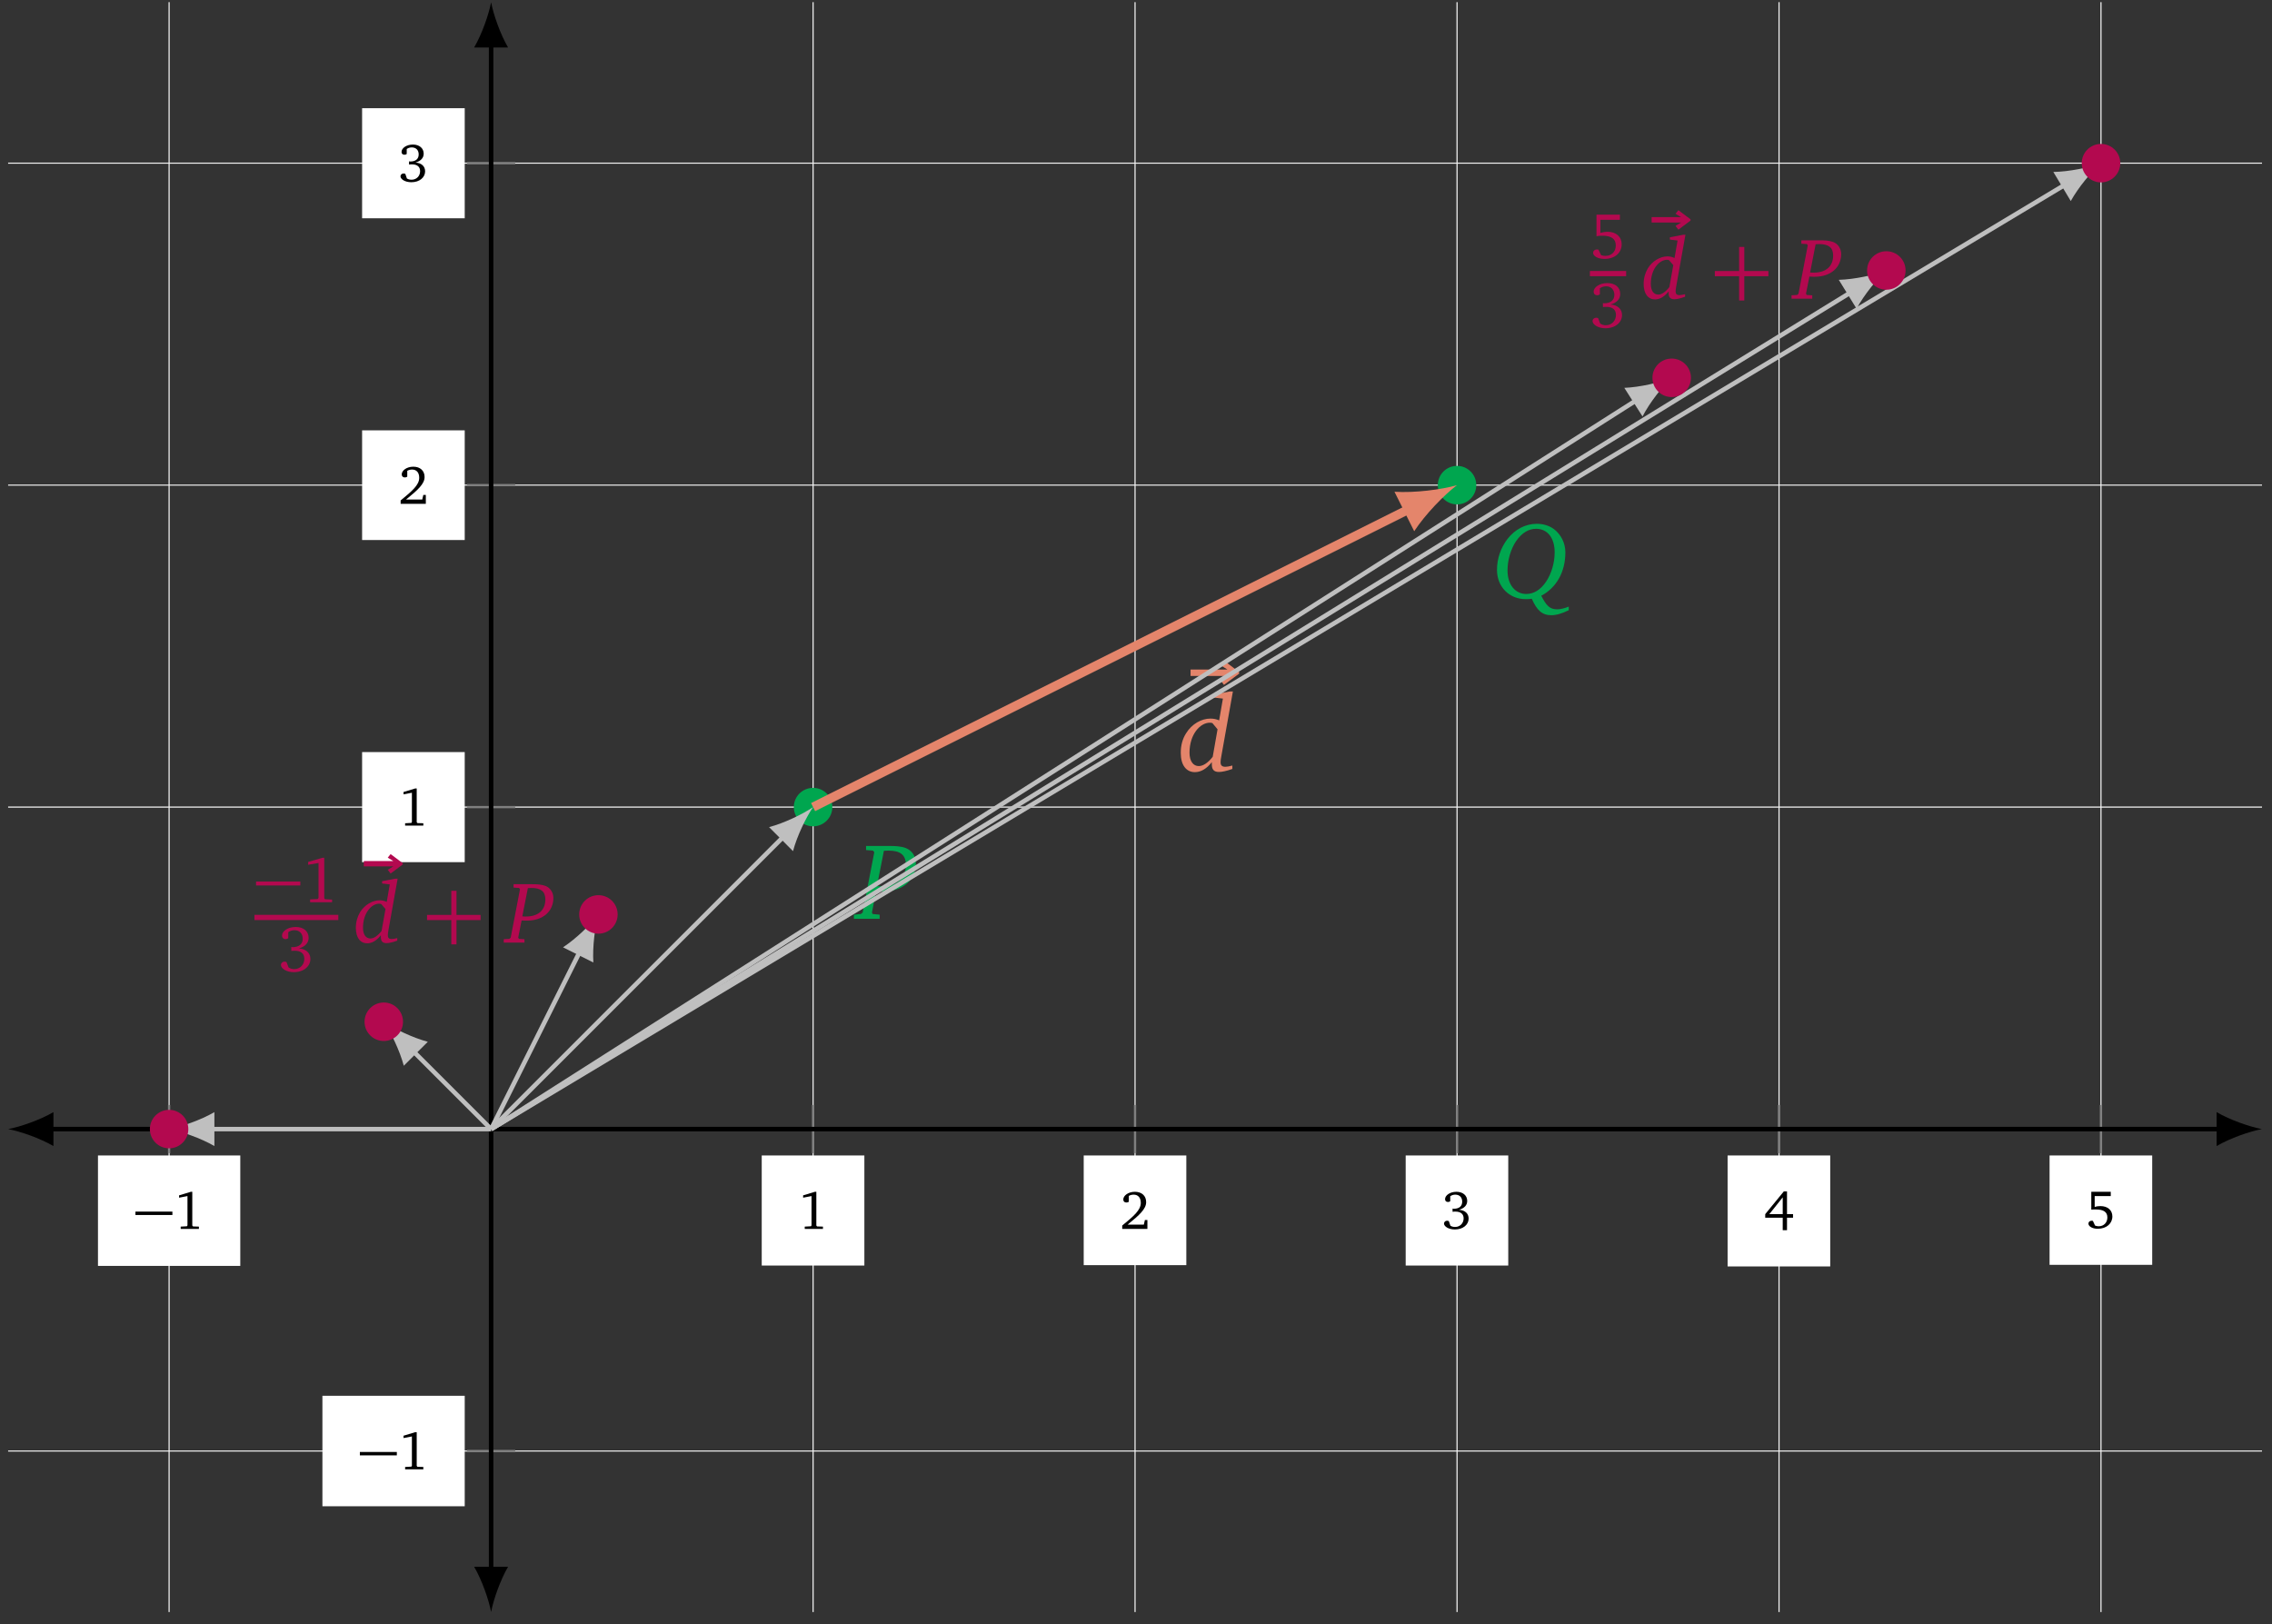 <?xml version="1.0" encoding="UTF-8"?>
<svg xmlns="http://www.w3.org/2000/svg" xmlns:xlink="http://www.w3.org/1999/xlink" width="258.471pt" height="184.77pt" viewBox="0 0 198.824 142.131" version="1.2">
<rect x="0" y="0" width="198.824" height="142.131" fill="#333333" stroke="none"/>
<defs>
<g>
<symbol overflow="visible" id="glyph0-0">
<path style="stroke:none;" d=""/>
</symbol>
<symbol overflow="visible" id="glyph0-1">
<path style="stroke:none;" d="M 0.109 -1.219 L 3.344 -1.219 L 3.344 -1.516 L 0.109 -1.516 Z M 0.109 -1.219 "/>
</symbol>
<symbol overflow="visible" id="glyph1-0">
<path style="stroke:none;" d=""/>
</symbol>
<symbol overflow="visible" id="glyph1-1">
<path style="stroke:none;" d="M 1.484 -3.25 L 0.453 -2.938 L 0.453 -2.734 L 1.188 -2.875 L 1.188 -0.312 L 1.141 -0.234 L 0.594 -0.203 L 0.594 0 L 2.188 0 L 2.188 -0.203 L 1.672 -0.219 L 1.609 -0.297 L 1.609 -3.25 Z M 1.484 -3.25 "/>
</symbol>
<symbol overflow="visible" id="glyph1-2">
<path style="stroke:none;" d="M 0.672 -0.375 C 1.719 -1.219 2.297 -1.75 2.297 -2.344 C 2.297 -2.891 1.922 -3.25 1.312 -3.25 C 0.719 -3.25 0.297 -2.906 0.297 -2.578 C 0.297 -2.406 0.406 -2.312 0.562 -2.312 C 0.641 -2.312 0.719 -2.328 0.781 -2.375 L 0.781 -2.891 C 0.922 -2.969 1.062 -3 1.203 -3 C 1.594 -3 1.828 -2.734 1.828 -2.281 C 1.828 -1.656 1.234 -1.141 0.203 -0.297 L 0.203 0 L 2.406 0 L 2.406 -0.781 L 2.188 -0.781 L 2.094 -0.375 Z M 0.672 -0.375 "/>
</symbol>
<symbol overflow="visible" id="glyph1-3">
<path style="stroke:none;" d="M 1.5 -1.672 C 1.969 -1.812 2.219 -2.078 2.219 -2.453 C 2.219 -2.922 1.844 -3.25 1.281 -3.25 C 0.688 -3.25 0.281 -2.922 0.281 -2.609 C 0.281 -2.453 0.375 -2.359 0.531 -2.359 C 0.609 -2.359 0.672 -2.375 0.734 -2.422 L 0.734 -2.859 C 0.859 -2.953 1.016 -3 1.172 -3 C 1.547 -3 1.781 -2.766 1.781 -2.391 C 1.781 -2 1.531 -1.766 1.047 -1.766 C 1.016 -1.766 0.984 -1.781 0.938 -1.781 L 0.938 -1.5 C 1.031 -1.516 1.125 -1.516 1.203 -1.516 C 1.656 -1.516 1.906 -1.297 1.906 -0.922 C 1.906 -0.5 1.594 -0.172 1.156 -0.172 C 1.016 -0.172 0.875 -0.203 0.75 -0.281 L 0.609 -0.688 C 0.547 -0.703 0.5 -0.719 0.453 -0.719 C 0.312 -0.719 0.188 -0.609 0.188 -0.469 C 0.188 -0.234 0.562 0.047 1.141 0.047 C 1.859 0.047 2.344 -0.375 2.344 -0.906 C 2.344 -1.344 2.031 -1.641 1.5 -1.672 Z M 1.5 -1.672 "/>
</symbol>
<symbol overflow="visible" id="glyph1-4">
<path style="stroke:none;" d="M 1.75 -3.219 L 0.125 -1.234 L 0.125 -0.922 L 1.656 -0.922 L 1.656 0.172 L 2.031 0.172 L 2.031 -0.922 L 2.562 -0.922 L 2.562 -1.234 L 2.031 -1.234 L 2.031 -3.219 Z M 1.656 -2.703 L 1.656 -1.234 L 0.484 -1.234 Z M 1.656 -2.703 "/>
</symbol>
<symbol overflow="visible" id="glyph1-5">
<path style="stroke:none;" d="M 0.484 -3.188 L 0.484 -1.625 C 0.578 -1.641 0.719 -1.641 0.891 -1.641 C 1.562 -1.641 1.891 -1.422 1.891 -0.938 C 1.891 -0.5 1.578 -0.172 1.141 -0.172 C 1.031 -0.172 0.922 -0.188 0.812 -0.234 L 0.625 -0.641 C 0.578 -0.656 0.547 -0.656 0.516 -0.656 C 0.344 -0.656 0.234 -0.547 0.234 -0.406 C 0.234 -0.172 0.562 0.047 1.047 0.047 C 1.828 0.047 2.328 -0.422 2.328 -1.031 C 2.328 -1.578 1.922 -1.938 1.281 -1.938 C 1.125 -1.938 0.953 -1.922 0.781 -1.859 L 0.781 -2.812 L 2.188 -2.812 L 2.188 -3.188 Z M 0.484 -3.188 "/>
</symbol>
<symbol overflow="visible" id="glyph2-0">
<path style="stroke:none;" d=""/>
</symbol>
<symbol overflow="visible" id="glyph2-1">
<path style="stroke:none;" d="M 0.797 -6.375 L 0.797 -6.016 L 1.406 -5.969 L 1.516 -5.828 L 0.5 -0.547 L 0.344 -0.422 L -0.266 -0.359 L -0.266 0 L 1.984 0 L 1.984 -0.359 L 1.375 -0.422 L 1.312 -0.547 L 1.672 -2.406 C 1.922 -2.406 2.125 -2.391 2.266 -2.391 C 4.047 -2.391 5.156 -3.422 5.156 -4.875 C 5.156 -5.484 4.797 -6 4.25 -6.203 C 3.797 -6.359 3.328 -6.375 2.828 -6.375 Z M 2.359 -5.953 C 2.484 -5.953 2.625 -5.969 2.75 -5.969 C 3.797 -5.969 4.281 -5.594 4.281 -4.719 C 4.281 -3.547 3.5 -2.844 2.141 -2.844 C 2.031 -2.844 1.891 -2.844 1.75 -2.859 Z M 2.359 -5.953 "/>
</symbol>
<symbol overflow="visible" id="glyph2-2">
<path style="stroke:none;" d="M 6.656 0.766 C 6.219 0.938 5.859 1 5.641 1 C 4.969 1 4.688 0.656 4.25 -0.188 C 5.594 -0.906 6.359 -2.281 6.359 -3.984 C 6.359 -4.812 5.969 -5.562 5.344 -6.031 C 4.953 -6.312 4.453 -6.484 3.859 -6.484 C 2.875 -6.484 1.938 -6 1.281 -5.141 C 0.703 -4.375 0.375 -3.438 0.375 -2.453 C 0.375 -0.969 1.453 0.109 2.875 0.109 C 3.016 0.109 3.203 0.109 3.422 0.078 C 3.859 1.078 4.328 1.516 5.125 1.516 C 5.578 1.516 6.078 1.359 6.656 1.078 Z M 1.297 -2.406 C 1.297 -3.328 1.594 -4.297 2.047 -4.969 C 2.547 -5.688 3.141 -6.047 3.797 -6.047 C 4.781 -6.047 5.422 -5.266 5.422 -3.984 C 5.422 -3.047 5.125 -2.094 4.672 -1.422 C 4.188 -0.703 3.594 -0.344 2.938 -0.344 C 1.969 -0.344 1.297 -1.156 1.297 -2.406 Z M 1.297 -2.406 "/>
</symbol>
<symbol overflow="visible" id="glyph2-3">
<path style="stroke:none;" d="M 4.516 -6.984 L 3.062 -6.719 L 3.062 -6.453 L 3.891 -6.359 L 3.562 -4.453 C 3.312 -4.562 3.062 -4.609 2.797 -4.609 C 2.016 -4.609 1.172 -4.141 0.672 -3.328 C 0.359 -2.844 0.203 -2.266 0.203 -1.609 C 0.203 -0.531 0.688 0.078 1.438 0.078 C 1.953 0.078 2.453 -0.203 2.922 -0.797 C 2.922 -0.734 2.922 -0.672 2.922 -0.609 C 2.922 -0.141 3.109 0.062 3.547 0.062 C 3.797 0.062 4.203 -0.016 4.719 -0.203 L 4.719 -0.5 C 4.438 -0.422 4.234 -0.391 4.109 -0.391 C 3.812 -0.391 3.688 -0.516 3.688 -0.781 C 3.688 -0.906 3.703 -1.094 3.75 -1.297 L 4.766 -6.984 Z M 2.969 -4.219 L 3.422 -3.672 L 3 -1.266 C 2.578 -0.719 2.141 -0.453 1.781 -0.453 C 1.297 -0.453 0.969 -0.875 0.969 -1.625 C 0.969 -3.219 1.891 -4.25 2.75 -4.25 C 2.812 -4.25 2.891 -4.234 2.969 -4.219 Z M 2.969 -4.219 "/>
</symbol>
<symbol overflow="visible" id="glyph3-0">
<path style="stroke:none;" d=""/>
</symbol>
<symbol overflow="visible" id="glyph3-1">
<path style="stroke:none;" d="M 0.266 -6 L 3.5 -6 L 2.891 -5.625 L 3.188 -5.219 L 4.516 -6.203 L 4.516 -6.344 L 3.188 -7.344 L 2.891 -6.938 L 3.5 -6.562 L 0.266 -6.562 Z M 0.266 -6 "/>
</symbol>
<symbol overflow="visible" id="glyph4-0">
<path style="stroke:none;" d=""/>
</symbol>
<symbol overflow="visible" id="glyph4-1">
<path style="stroke:none;" d="M 0.141 -1.469 L 4.016 -1.469 L 4.016 -1.812 L 0.141 -1.812 Z M 0.141 -1.469 "/>
</symbol>
<symbol overflow="visible" id="glyph5-0">
<path style="stroke:none;" d=""/>
</symbol>
<symbol overflow="visible" id="glyph5-1">
<path style="stroke:none;" d="M 1.781 -3.891 L 0.531 -3.531 L 0.531 -3.281 L 1.438 -3.438 L 1.438 -0.375 L 1.359 -0.281 L 0.703 -0.25 L 0.703 0 L 2.625 0 L 2.625 -0.234 L 2 -0.266 L 1.938 -0.359 L 1.938 -3.891 Z M 1.781 -3.891 "/>
</symbol>
<symbol overflow="visible" id="glyph5-2">
<path style="stroke:none;" d="M 1.812 -2.016 C 2.359 -2.172 2.656 -2.5 2.656 -2.938 C 2.656 -3.516 2.219 -3.891 1.531 -3.891 C 0.828 -3.891 0.328 -3.516 0.328 -3.141 C 0.328 -2.953 0.453 -2.828 0.641 -2.828 C 0.734 -2.828 0.797 -2.859 0.875 -2.906 L 0.875 -3.438 C 1.031 -3.547 1.219 -3.609 1.422 -3.609 C 1.859 -3.609 2.141 -3.312 2.141 -2.859 C 2.141 -2.406 1.828 -2.125 1.25 -2.125 C 1.219 -2.125 1.172 -2.141 1.141 -2.141 L 1.141 -1.797 C 1.25 -1.812 1.344 -1.812 1.438 -1.812 C 1.984 -1.812 2.281 -1.562 2.281 -1.109 C 2.281 -0.594 1.906 -0.203 1.391 -0.203 C 1.219 -0.203 1.062 -0.25 0.906 -0.344 L 0.719 -0.828 C 0.656 -0.844 0.609 -0.859 0.547 -0.859 C 0.375 -0.859 0.234 -0.734 0.234 -0.562 C 0.234 -0.281 0.688 0.062 1.359 0.062 C 2.234 0.062 2.812 -0.453 2.812 -1.094 C 2.812 -1.609 2.438 -1.969 1.812 -2.016 Z M 1.812 -2.016 "/>
</symbol>
<symbol overflow="visible" id="glyph5-3">
<path style="stroke:none;" d="M 0.578 -3.828 L 0.578 -1.938 C 0.703 -1.969 0.859 -1.984 1.078 -1.984 C 1.875 -1.984 2.266 -1.719 2.266 -1.125 C 2.266 -0.594 1.906 -0.219 1.359 -0.219 C 1.234 -0.219 1.109 -0.234 0.984 -0.281 L 0.75 -0.766 C 0.703 -0.781 0.656 -0.781 0.609 -0.781 C 0.422 -0.781 0.281 -0.656 0.281 -0.484 C 0.281 -0.219 0.672 0.047 1.266 0.047 C 2.203 0.047 2.781 -0.5 2.781 -1.234 C 2.781 -1.891 2.297 -2.328 1.547 -2.328 C 1.359 -2.328 1.156 -2.297 0.922 -2.234 L 0.922 -3.375 L 2.625 -3.375 L 2.625 -3.828 Z M 0.578 -3.828 "/>
</symbol>
<symbol overflow="visible" id="glyph6-0">
<path style="stroke:none;" d=""/>
</symbol>
<symbol overflow="visible" id="glyph6-1">
<path style="stroke:none;" d="M 0.219 -4.797 L 2.797 -4.797 L 2.312 -4.5 L 2.562 -4.172 L 3.625 -4.969 L 3.625 -5.078 L 2.562 -5.875 L 2.312 -5.562 L 2.797 -5.266 L 0.219 -5.266 Z M 0.219 -4.797 "/>
</symbol>
<symbol overflow="visible" id="glyph7-0">
<path style="stroke:none;" d=""/>
</symbol>
<symbol overflow="visible" id="glyph7-1">
<path style="stroke:none;" d="M 3.609 -5.594 L 2.453 -5.375 L 2.453 -5.172 L 3.125 -5.094 L 2.859 -3.562 C 2.641 -3.656 2.453 -3.703 2.25 -3.703 C 1.609 -3.703 0.938 -3.312 0.531 -2.672 C 0.297 -2.281 0.156 -1.812 0.156 -1.297 C 0.156 -0.422 0.547 0.062 1.156 0.062 C 1.562 0.062 1.969 -0.172 2.344 -0.641 C 2.344 -0.578 2.344 -0.531 2.344 -0.484 C 2.344 -0.109 2.5 0.047 2.844 0.047 C 3.047 0.047 3.359 -0.016 3.781 -0.172 L 3.781 -0.391 C 3.547 -0.344 3.391 -0.312 3.281 -0.312 C 3.062 -0.312 2.953 -0.422 2.953 -0.625 C 2.953 -0.734 2.969 -0.875 3 -1.047 L 3.812 -5.594 Z M 2.375 -3.375 L 2.75 -2.938 L 2.406 -1.016 C 2.062 -0.578 1.719 -0.359 1.438 -0.359 C 1.031 -0.359 0.781 -0.703 0.781 -1.297 C 0.781 -2.578 1.516 -3.406 2.203 -3.406 C 2.25 -3.406 2.312 -3.391 2.375 -3.375 Z M 2.375 -3.375 "/>
</symbol>
<symbol overflow="visible" id="glyph7-2">
<path style="stroke:none;" d="M 0.641 -5.109 L 0.641 -4.812 L 1.125 -4.781 L 1.203 -4.672 L 0.391 -0.438 L 0.281 -0.328 L -0.219 -0.297 L -0.219 0 L 1.594 0 L 1.594 -0.297 L 1.109 -0.328 L 1.047 -0.438 L 1.344 -1.938 C 1.547 -1.922 1.703 -1.922 1.812 -1.922 C 3.234 -1.922 4.125 -2.75 4.125 -3.906 C 4.125 -4.391 3.844 -4.812 3.406 -4.969 C 3.047 -5.094 2.672 -5.109 2.266 -5.109 Z M 1.891 -4.766 C 2 -4.766 2.094 -4.781 2.203 -4.781 C 3.031 -4.781 3.422 -4.469 3.422 -3.781 C 3.422 -2.844 2.812 -2.281 1.719 -2.281 C 1.625 -2.281 1.516 -2.281 1.406 -2.297 Z M 1.891 -4.766 "/>
</symbol>
<symbol overflow="visible" id="glyph8-0">
<path style="stroke:none;" d=""/>
</symbol>
<symbol overflow="visible" id="glyph8-1">
<path style="stroke:none;" d="M 2.547 -1.969 L 2.547 0.156 L 3 0.156 L 3 -1.969 L 5.109 -1.969 L 5.109 -2.422 L 3 -2.422 L 3 -4.531 L 2.547 -4.531 L 2.547 -2.422 L 0.422 -2.422 L 0.422 -1.969 Z M 2.547 -1.969 "/>
</symbol>
</g>
<clipPath id="clip1">
  <path d="M 14 0 L 184 0 L 184 141.266 L 14 141.266 Z M 14 0 "/>
</clipPath>
<clipPath id="clip2">
  <path d="M 0.516 14 L 198 14 L 198 128 L 0.516 128 Z M 0.516 14 "/>
</clipPath>
<clipPath id="clip3">
  <path d="M 0.516 97 L 5 97 L 5 101 L 0.516 101 Z M 0.516 97 "/>
</clipPath>
<clipPath id="clip4">
  <path d="M 41 137 L 45 137 L 45 141.266 L 41 141.266 Z M 41 137 "/>
</clipPath>
</defs>
<g id="surface1">
<g clip-path="url(#clip1)" clip-rule="nonzero">
<path style="fill:none;stroke-width:0.1;stroke-linecap:butt;stroke-linejoin:miter;stroke:rgb(95%,95%,95%);stroke-opacity:1;stroke-miterlimit:10;" d="M -28.348 -42.521 L -28.348 99.215 M 28.349 -42.521 L 28.349 99.215 M 56.693 -42.521 L 56.693 99.215 M 85.041 -42.521 L 85.041 99.215 M 113.389 -42.521 L 113.389 99.215 M 141.733 -42.521 L 141.733 99.215 " transform="matrix(0.994,0,0,-0.994,42.976,98.808)"/>
</g>
<g clip-path="url(#clip2)" clip-rule="nonzero">
<path style="fill:none;stroke-width:0.1;stroke-linecap:butt;stroke-linejoin:miter;stroke:rgb(95%,95%,95%);stroke-opacity:1;stroke-miterlimit:10;" d="M -42.52 -28.345 L 155.909 -28.345 M -42.52 28.347 L 155.909 28.347 M -42.52 56.695 L 155.909 56.695 M -42.52 85.04 L 155.909 85.04 " transform="matrix(0.994,0,0,-0.994,42.976,98.808)"/>
</g>
<path style="fill:none;stroke-width:0.199;stroke-linecap:butt;stroke-linejoin:miter;stroke:rgb(50%,50%,50%);stroke-opacity:1;stroke-miterlimit:10;" d="M -28.348 -2.123 L -28.348 2.122 M 28.349 -2.123 L 28.349 2.122 M 56.693 -2.123 L 56.693 2.122 M 85.041 -2.123 L 85.041 2.122 M 113.389 -2.123 L 113.389 2.122 M 141.733 -2.123 L 141.733 2.122 " transform="matrix(0.994,0,0,-0.994,42.976,98.808)"/>
<path style="fill:none;stroke-width:0.199;stroke-linecap:butt;stroke-linejoin:miter;stroke:rgb(50%,50%,50%);stroke-opacity:1;stroke-miterlimit:10;" d="M -2.122 -28.345 L 2.123 -28.345 M -2.122 28.347 L 2.123 28.347 M -2.122 56.695 L 2.123 56.695 M -2.122 85.04 L 2.123 85.04 " transform="matrix(0.994,0,0,-0.994,42.976,98.808)"/>
<path style="fill:none;stroke-width:0.399;stroke-linecap:butt;stroke-linejoin:miter;stroke:rgb(0%,0%,0%);stroke-opacity:1;stroke-miterlimit:10;" d="M -38.935 -0.001 L 152.321 -0.001 " transform="matrix(0.994,0,0,-0.994,42.976,98.808)"/>
<g clip-path="url(#clip3)" clip-rule="nonzero">
<path style=" stroke:none;fill-rule:nonzero;fill:rgb(0%,0%,0%);fill-opacity:1;" d="M 0.715 98.809 C 1.77 99.008 3.488 99.602 4.676 100.293 L 4.676 97.324 C 3.488 98.016 1.77 98.609 0.715 98.809 "/>
</g>
<path style=" stroke:none;fill-rule:nonzero;fill:rgb(0%,0%,0%);fill-opacity:1;" d="M 197.938 98.809 C 196.879 98.609 195.164 98.016 193.977 97.324 L 193.977 100.293 C 195.164 99.602 196.879 99.008 197.938 98.809 "/>
<path style="fill:none;stroke-width:0.399;stroke-linecap:butt;stroke-linejoin:miter;stroke:rgb(0%,0%,0%);stroke-opacity:1;stroke-miterlimit:10;" d="M 0.001 -38.933 L 0.001 95.627 " transform="matrix(0.994,0,0,-0.994,42.976,98.808)"/>
<g clip-path="url(#clip4)" clip-rule="nonzero">
<path style=" stroke:none;fill-rule:nonzero;fill:rgb(0%,0%,0%);fill-opacity:1;" d="M 42.977 141.07 C 43.176 140.012 43.77 138.297 44.461 137.109 L 41.492 137.109 C 42.184 138.297 42.777 140.012 42.977 141.07 "/>
</g>
<path style=" stroke:none;fill-rule:nonzero;fill:rgb(0%,0%,0%);fill-opacity:1;" d="M 42.977 0.195 C 42.777 1.254 42.184 2.969 41.492 4.156 L 44.461 4.156 C 43.77 2.969 43.176 1.254 42.977 0.195 "/>
<path style=" stroke:none;fill-rule:nonzero;fill:rgb(100%,100%,100%);fill-opacity:1;" d="M 8.574 110.781 L 21.027 110.781 L 21.027 101.117 L 8.574 101.117 Z M 8.574 110.781 "/>
<g style="fill:rgb(0%,0%,0%);fill-opacity:1;">
  <use xlink:href="#glyph0-1" x="11.743" y="107.546"/>
</g>
<g style="fill:rgb(0%,0%,0%);fill-opacity:1;">
  <use xlink:href="#glyph1-1" x="15.218" y="107.546"/>
</g>
<path style=" stroke:none;fill-rule:nonzero;fill:rgb(100%,100%,100%);fill-opacity:1;" d="M 66.66 110.75 L 75.641 110.75 L 75.641 101.117 L 66.66 101.117 Z M 66.66 110.75 "/>
<g style="fill:rgb(0%,0%,0%);fill-opacity:1;">
  <use xlink:href="#glyph1-1" x="69.829" y="107.546"/>
</g>
<path style=" stroke:none;fill-rule:nonzero;fill:rgb(100%,100%,100%);fill-opacity:1;" d="M 94.836 110.715 L 103.816 110.715 L 103.816 101.117 L 94.836 101.117 Z M 94.836 110.715 "/>
<g style="fill:rgb(0%,0%,0%);fill-opacity:1;">
  <use xlink:href="#glyph1-2" x="98.003" y="107.546"/>
</g>
<path style=" stroke:none;fill-rule:nonzero;fill:rgb(100%,100%,100%);fill-opacity:1;" d="M 123.012 110.75 L 131.988 110.75 L 131.988 101.117 L 123.012 101.117 Z M 123.012 110.75 "/>
<g style="fill:rgb(0%,0%,0%);fill-opacity:1;">
  <use xlink:href="#glyph1-3" x="126.177" y="107.546"/>
</g>
<path style=" stroke:none;fill-rule:nonzero;fill:rgb(100%,100%,100%);fill-opacity:1;" d="M 151.184 110.828 L 160.164 110.828 L 160.164 101.117 L 151.184 101.117 Z M 151.184 110.828 "/>
<g style="fill:rgb(0%,0%,0%);fill-opacity:1;">
  <use xlink:href="#glyph1-4" x="154.351" y="107.485"/>
</g>
<path style=" stroke:none;fill-rule:nonzero;fill:rgb(100%,100%,100%);fill-opacity:1;" d="M 179.359 110.688 L 188.34 110.688 L 188.34 101.117 L 179.359 101.117 Z M 179.359 110.688 "/>
<g style="fill:rgb(0%,0%,0%);fill-opacity:1;">
  <use xlink:href="#glyph1-5" x="182.526" y="107.485"/>
</g>
<path style=" stroke:none;fill-rule:nonzero;fill:rgb(100%,100%,100%);fill-opacity:1;" d="M 28.215 131.816 L 40.668 131.816 L 40.668 122.148 L 28.215 122.148 Z M 28.215 131.816 "/>
<g style="fill:rgb(0%,0%,0%);fill-opacity:1;">
  <use xlink:href="#glyph0-1" x="31.383" y="128.581"/>
</g>
<g style="fill:rgb(0%,0%,0%);fill-opacity:1;">
  <use xlink:href="#glyph1-1" x="34.858" y="128.581"/>
</g>
<path style=" stroke:none;fill-rule:nonzero;fill:rgb(100%,100%,100%);fill-opacity:1;" d="M 31.688 75.449 L 40.668 75.449 L 40.668 65.816 L 31.688 65.816 Z M 31.688 75.449 "/>
<g style="fill:rgb(0%,0%,0%);fill-opacity:1;">
  <use xlink:href="#glyph1-1" x="34.858" y="72.248"/>
</g>
<path style=" stroke:none;fill-rule:nonzero;fill:rgb(100%,100%,100%);fill-opacity:1;" d="M 31.688 47.258 L 40.668 47.258 L 40.668 37.66 L 31.688 37.66 Z M 31.688 47.258 "/>
<g style="fill:rgb(0%,0%,0%);fill-opacity:1;">
  <use xlink:href="#glyph1-2" x="34.858" y="44.091"/>
</g>
<path style=" stroke:none;fill-rule:nonzero;fill:rgb(100%,100%,100%);fill-opacity:1;" d="M 31.688 19.102 L 40.668 19.102 L 40.668 9.469 L 31.688 9.469 Z M 31.688 19.102 "/>
<g style="fill:rgb(0%,0%,0%);fill-opacity:1;">
  <use xlink:href="#glyph1-3" x="34.858" y="15.9"/>
</g>
<path style="fill-rule:nonzero;fill:rgb(0%,65.099%,30.98%);fill-opacity:1;stroke-width:0.399;stroke-linecap:butt;stroke-linejoin:miter;stroke:rgb(0%,65.099%,30.98%);stroke-opacity:1;stroke-miterlimit:10;" d="M 29.842 28.347 C 29.842 29.173 29.174 29.841 28.349 29.841 C 27.523 29.841 26.851 29.173 26.851 28.347 C 26.851 27.522 27.523 26.854 28.349 26.854 C 29.174 26.854 29.842 27.522 29.842 28.347 Z M 29.842 28.347 " transform="matrix(0.994,0,0,-0.994,42.976,98.808)"/>
<g style="fill:rgb(0%,65.099%,30.98%);fill-opacity:1;">
  <use xlink:href="#glyph2-1" x="74.992" y="80.407"/>
</g>
<path style="fill-rule:nonzero;fill:rgb(0%,65.099%,30.98%);fill-opacity:1;stroke-width:0.399;stroke-linecap:butt;stroke-linejoin:miter;stroke:rgb(0%,65.099%,30.98%);stroke-opacity:1;stroke-miterlimit:10;" d="M 86.534 56.695 C 86.534 57.521 85.866 58.189 85.041 58.189 C 84.215 58.189 83.547 57.521 83.547 56.695 C 83.547 55.87 84.215 55.198 85.041 55.198 C 85.866 55.198 86.534 55.87 86.534 56.695 Z M 86.534 56.695 " transform="matrix(0.994,0,0,-0.994,42.976,98.808)"/>
<g style="fill:rgb(0%,65.099%,30.98%);fill-opacity:1;">
  <use xlink:href="#glyph2-2" x="130.627" y="52.323"/>
</g>
<path style="fill:none;stroke-width:0.797;stroke-linecap:butt;stroke-linejoin:miter;stroke:rgb(89.177%,52.234%,42.116%);stroke-opacity:1;stroke-miterlimit:10;" d="M 28.349 28.347 L 80.871 54.608 " transform="matrix(0.994,0,0,-0.994,42.976,98.808)"/>
<path style=" stroke:none;fill-rule:nonzero;fill:rgb(89.177%,52.234%,42.116%);fill-opacity:1;" d="M 127.5 42.457 C 126.156 42.844 123.816 43.148 122.031 43.035 L 123.758 46.488 C 124.738 44.992 126.387 43.305 127.5 42.457 "/>
<g style="fill:rgb(89.177%,52.234%,42.116%);fill-opacity:1;">
  <use xlink:href="#glyph3-1" x="103.92" y="65.156"/>
</g>
<g style="fill:rgb(89.177%,52.234%,42.116%);fill-opacity:1;">
  <use xlink:href="#glyph2-3" x="103.126" y="67.494"/>
</g>
<path style="fill:none;stroke-width:0.399;stroke-linecap:butt;stroke-linejoin:miter;stroke:rgb(75%,75%,75%);stroke-opacity:1;stroke-miterlimit:10;" d="M 0.001 -0.001 L -24.759 -0.001 " transform="matrix(0.994,0,0,-0.994,42.976,98.808)"/>
<path style=" stroke:none;fill-rule:nonzero;fill:rgb(75%,75%,75%);fill-opacity:1;" d="M 14.801 98.809 C 15.859 99.008 17.574 99.602 18.762 100.293 L 18.762 97.324 C 17.574 98.016 15.859 98.609 14.801 98.809 "/>
<path style="fill:none;stroke-width:0.399;stroke-linecap:butt;stroke-linejoin:miter;stroke:rgb(75%,75%,75%);stroke-opacity:1;stroke-miterlimit:10;" d="M 0.001 -0.001 L -6.913 6.912 " transform="matrix(0.994,0,0,-0.994,42.976,98.808)"/>
<path style=" stroke:none;fill-rule:nonzero;fill:rgb(75%,75%,75%);fill-opacity:1;" d="M 33.586 89.418 C 34.191 90.305 34.984 91.938 35.336 93.266 L 37.438 91.168 C 36.105 90.816 34.473 90.023 33.586 89.418 "/>
<path style="fill:none;stroke-width:0.399;stroke-linecap:butt;stroke-linejoin:miter;stroke:rgb(75%,75%,75%);stroke-opacity:1;stroke-miterlimit:10;" d="M 0.001 -0.001 L 7.845 15.688 " transform="matrix(0.994,0,0,-0.994,42.976,98.808)"/>
<path style=" stroke:none;fill-rule:nonzero;fill:rgb(75%,75%,75%);fill-opacity:1;" d="M 52.367 80.023 C 51.719 80.879 50.418 82.148 49.27 82.902 L 51.926 84.23 C 51.836 82.859 52.074 81.059 52.367 80.023 "/>
<path style="fill:none;stroke-width:0.399;stroke-linecap:butt;stroke-linejoin:miter;stroke:rgb(75%,75%,75%);stroke-opacity:1;stroke-miterlimit:10;" d="M 0.001 -0.001 L 25.81 25.812 " transform="matrix(0.994,0,0,-0.994,42.976,98.808)"/>
<path style=" stroke:none;fill-rule:nonzero;fill:rgb(75%,75%,75%);fill-opacity:1;" d="M 71.152 70.633 C 70.262 71.238 68.629 72.035 67.301 72.383 L 69.398 74.484 C 69.75 73.152 70.543 71.52 71.152 70.633 "/>
<path style="fill:none;stroke-width:0.399;stroke-linecap:butt;stroke-linejoin:miter;stroke:rgb(75%,75%,75%);stroke-opacity:1;stroke-miterlimit:10;" d="M 0.001 -0.001 L 100.911 64.218 " transform="matrix(0.994,0,0,-0.994,42.976,98.808)"/>
<path style=" stroke:none;fill-rule:nonzero;fill:rgb(75%,75%,75%);fill-opacity:1;" d="M 146.281 33.066 C 145.285 33.469 143.52 33.887 142.145 33.941 L 143.738 36.445 C 144.367 35.223 145.496 33.801 146.281 33.066 "/>
<path style="fill:none;stroke-width:0.399;stroke-linecap:butt;stroke-linejoin:miter;stroke:rgb(75%,75%,75%);stroke-opacity:1;stroke-miterlimit:10;" d="M 0.001 -0.001 L 119.783 73.713 " transform="matrix(0.994,0,0,-0.994,42.976,98.808)"/>
<path style=" stroke:none;fill-rule:nonzero;fill:rgb(75%,75%,75%);fill-opacity:1;" d="M 165.066 23.676 C 164.062 24.062 162.289 24.453 160.914 24.488 L 162.469 27.016 C 163.121 25.805 164.27 24.398 165.066 23.676 "/>
<path style="fill:none;stroke-width:0.399;stroke-linecap:butt;stroke-linejoin:miter;stroke:rgb(75%,75%,75%);stroke-opacity:1;stroke-miterlimit:10;" d="M 0.001 -0.001 L 138.66 83.196 " transform="matrix(0.994,0,0,-0.994,42.976,98.808)"/>
<path style=" stroke:none;fill-rule:nonzero;fill:rgb(75%,75%,75%);fill-opacity:1;" d="M 183.848 14.285 C 182.84 14.656 181.062 15.031 179.688 15.047 L 181.215 17.594 C 181.879 16.391 183.047 14.996 183.848 14.285 "/>
<path style="fill-rule:nonzero;fill:rgb(70.197%,3.529%,30.98%);fill-opacity:1;stroke-width:0.399;stroke-linecap:butt;stroke-linejoin:miter;stroke:rgb(70.197%,3.529%,30.98%);stroke-opacity:1;stroke-miterlimit:10;" d="M 10.942 18.899 C 10.942 19.725 10.274 20.393 9.449 20.393 C 8.623 20.393 7.955 19.725 7.955 18.899 C 7.955 18.074 8.623 17.402 9.449 17.402 C 10.274 17.402 10.942 18.074 10.942 18.899 Z M 10.942 18.899 " transform="matrix(0.994,0,0,-0.994,42.976,98.808)"/>
<g style="fill:rgb(70.197%,3.529%,30.98%);fill-opacity:1;">
  <use xlink:href="#glyph4-1" x="22.267" y="78.959"/>
</g>
<g style="fill:rgb(70.197%,3.529%,30.98%);fill-opacity:1;">
  <use xlink:href="#glyph5-1" x="26.436" y="78.959"/>
</g>
<path style="fill:none;stroke-width:0.459;stroke-linecap:butt;stroke-linejoin:miter;stroke:rgb(70.197%,3.529%,30.98%);stroke-opacity:1;stroke-miterlimit:10;" d="M -0.001 0.001 L 7.384 0.001 " transform="matrix(0.994,0,0,-0.994,22.267,80.29)"/>
<g style="fill:rgb(70.197%,3.529%,30.98%);fill-opacity:1;">
  <use xlink:href="#glyph5-2" x="24.351" y="85.013"/>
</g>
<g style="fill:rgb(70.197%,3.529%,30.98%);fill-opacity:1;">
  <use xlink:href="#glyph6-1" x="31.62" y="80.617"/>
</g>
<g style="fill:rgb(70.197%,3.529%,30.98%);fill-opacity:1;">
  <use xlink:href="#glyph7-1" x="30.985" y="82.488"/>
</g>
<g style="fill:rgb(70.197%,3.529%,30.98%);fill-opacity:1;">
  <use xlink:href="#glyph8-1" x="36.948" y="82.488"/>
</g>
<g style="fill:rgb(70.197%,3.529%,30.98%);fill-opacity:1;">
  <use xlink:href="#glyph7-2" x="44.302" y="82.488"/>
</g>
<path style="fill-rule:nonzero;fill:rgb(70.197%,3.529%,30.98%);fill-opacity:1;stroke-width:0.399;stroke-linecap:butt;stroke-linejoin:miter;stroke:rgb(70.197%,3.529%,30.98%);stroke-opacity:1;stroke-miterlimit:10;" d="M 124.33 75.591 C 124.33 76.417 123.662 77.085 122.837 77.085 C 122.011 77.085 121.339 76.417 121.339 75.591 C 121.339 74.766 122.011 74.098 122.837 74.098 C 123.662 74.098 124.33 74.766 124.33 75.591 Z M 124.33 75.591 " transform="matrix(0.994,0,0,-0.994,42.976,98.808)"/>
<g style="fill:rgb(70.197%,3.529%,30.98%);fill-opacity:1;">
  <use xlink:href="#glyph5-3" x="139.132" y="22.612"/>
</g>
<path style="fill:none;stroke-width:0.459;stroke-linecap:butt;stroke-linejoin:miter;stroke:rgb(70.197%,3.529%,30.98%);stroke-opacity:1;stroke-miterlimit:10;" d="M 0.001 0.001 L 3.192 0.001 " transform="matrix(0.994,0,0,-0.994,139.132,23.943)"/>
<g style="fill:rgb(70.197%,3.529%,30.98%);fill-opacity:1;">
  <use xlink:href="#glyph5-2" x="139.132" y="28.665"/>
</g>
<g style="fill:rgb(70.197%,3.529%,30.98%);fill-opacity:1;">
  <use xlink:href="#glyph6-1" x="144.316" y="24.27"/>
</g>
<g style="fill:rgb(70.197%,3.529%,30.98%);fill-opacity:1;">
  <use xlink:href="#glyph7-1" x="143.681" y="26.14"/>
</g>
<g style="fill:rgb(70.197%,3.529%,30.98%);fill-opacity:1;">
  <use xlink:href="#glyph8-1" x="149.644" y="26.14"/>
</g>
<g style="fill:rgb(70.197%,3.529%,30.98%);fill-opacity:1;">
  <use xlink:href="#glyph7-2" x="156.997" y="26.14"/>
</g>
<path style="fill-rule:nonzero;fill:rgb(70.197%,3.529%,30.98%);fill-opacity:1;stroke-width:0.399;stroke-linecap:butt;stroke-linejoin:miter;stroke:rgb(70.197%,3.529%,30.98%);stroke-opacity:1;stroke-miterlimit:10;" d="M -26.854 -0.001 C -26.854 0.825 -27.522 1.493 -28.348 1.493 C -29.173 1.493 -29.841 0.825 -29.841 -0.001 C -29.841 -0.826 -29.173 -1.494 -28.348 -1.494 C -27.522 -1.494 -26.854 -0.826 -26.854 -0.001 Z M -26.854 -0.001 " transform="matrix(0.994,0,0,-0.994,42.976,98.808)"/>
<path style="fill-rule:nonzero;fill:rgb(70.197%,3.529%,30.98%);fill-opacity:1;stroke-width:0.399;stroke-linecap:butt;stroke-linejoin:miter;stroke:rgb(70.197%,3.529%,30.98%);stroke-opacity:1;stroke-miterlimit:10;" d="M -7.954 9.447 C -7.954 10.273 -8.622 10.945 -9.448 10.945 C -10.273 10.945 -10.941 10.273 -10.941 9.447 C -10.941 8.622 -10.273 7.954 -9.448 7.954 C -8.622 7.954 -7.954 8.622 -7.954 9.447 Z M -7.954 9.447 " transform="matrix(0.994,0,0,-0.994,42.976,98.808)"/>
<path style="fill-rule:nonzero;fill:rgb(70.197%,3.529%,30.98%);fill-opacity:1;stroke-width:0.399;stroke-linecap:butt;stroke-linejoin:miter;stroke:rgb(70.197%,3.529%,30.98%);stroke-opacity:1;stroke-miterlimit:10;" d="M 105.434 66.143 C 105.434 66.969 104.762 67.637 103.937 67.637 C 103.111 67.637 102.443 66.969 102.443 66.143 C 102.443 65.318 103.111 64.646 103.937 64.646 C 104.762 64.646 105.434 65.318 105.434 66.143 Z M 105.434 66.143 " transform="matrix(0.994,0,0,-0.994,42.976,98.808)"/>
<path style="fill-rule:nonzero;fill:rgb(70.197%,3.529%,30.98%);fill-opacity:1;stroke-width:0.399;stroke-linecap:butt;stroke-linejoin:miter;stroke:rgb(70.197%,3.529%,30.98%);stroke-opacity:1;stroke-miterlimit:10;" d="M 143.23 85.04 C 143.23 85.865 142.558 86.533 141.733 86.533 C 140.908 86.533 140.239 85.865 140.239 85.04 C 140.239 84.214 140.908 83.546 141.733 83.546 C 142.558 83.546 143.23 84.214 143.23 85.04 Z M 143.23 85.04 " transform="matrix(0.994,0,0,-0.994,42.976,98.808)"/>
</g>
</svg>
